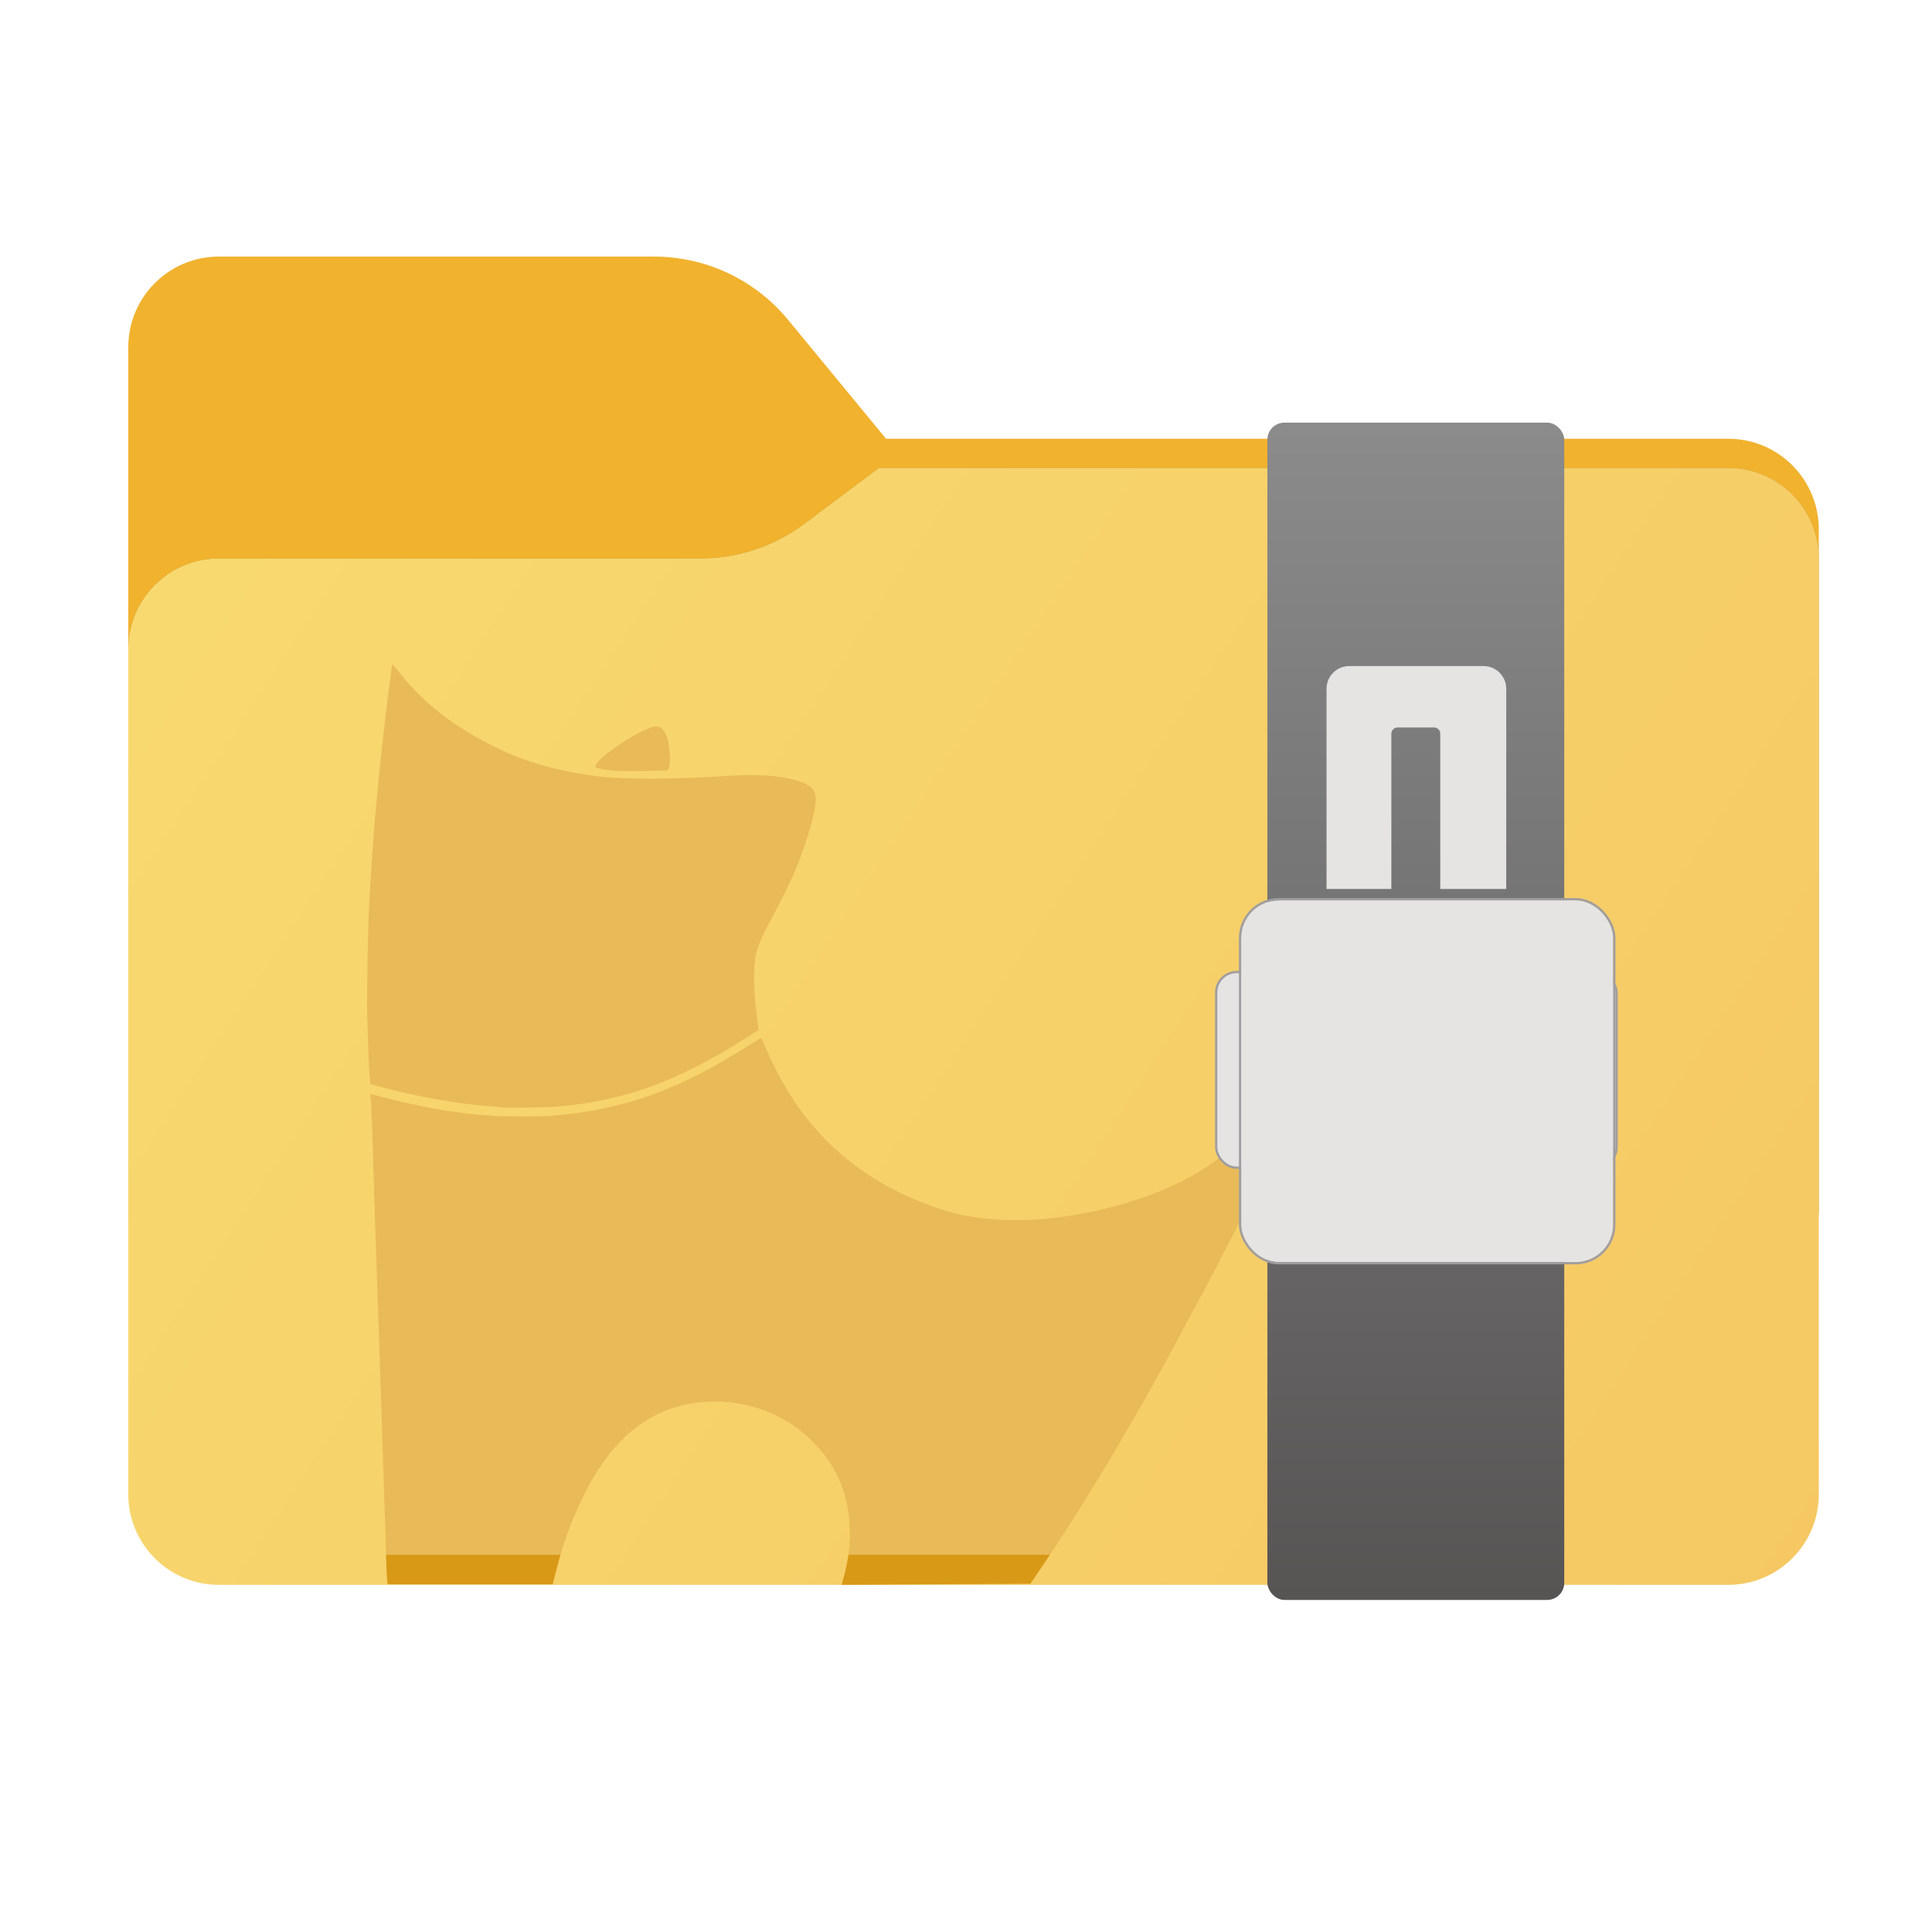 <svg width="256" height="256" viewBox="0 0 256 256" fill="none" xmlns="http://www.w3.org/2000/svg">
<path fill-rule="evenodd" clip-rule="evenodd" d="M104.425 42.378C100.056 37.073 93.544 34 86.671 34H29C22.373 34 17 39.373 17 46V58.137V68.2V160C17 166.627 22.373 172 29 172H229C235.627 172 241 166.627 241 160V70.137C241 63.51 235.627 58.137 229 58.137H117.404L104.425 42.378Z" fill="#F1B22E"/>
<mask id="mask0_641_15238" style="mask-type:alpha" maskUnits="userSpaceOnUse" x="17" y="34" width="224" height="138">
<path fill-rule="evenodd" clip-rule="evenodd" d="M104.425 42.378C100.056 37.073 93.544 34 86.671 34H29C22.373 34 17 39.373 17 46V58.137V68.2V160C17 166.627 22.373 172 29 172H229C235.627 172 241 166.627 241 160V70.137C241 63.51 235.627 58.137 229 58.137H117.404L104.425 42.378Z" fill="url(#paint0_linear_641_15238)"/>
</mask>
<g mask="url(#mask0_641_15238)">
<g style="mix-blend-mode:multiply" filter="url(#filter0_f_641_15238)">
<path fill-rule="evenodd" clip-rule="evenodd" d="M92.789 74C97.764 74 102.605 72.387 106.586 69.402L116.459 62H229C235.627 62 241 67.373 241 74V108V160C241 166.627 235.627 172 229 172H29C22.373 172 17 166.627 17 160L17 108V86C17 79.373 22.373 74 29 74H87H92.789Z" fill="black" fill-opacity="0.3"/>
</g>
</g>
<g filter="url(#filter1_ii_641_15238)">
<path fill-rule="evenodd" clip-rule="evenodd" d="M92.789 74C97.764 74 102.605 72.387 106.586 69.402L116.459 62H229C235.627 62 241 67.373 241 74V108V198C241 204.627 235.627 210 229 210H29C22.373 210 17 204.627 17 198L17 108V86C17 79.373 22.373 74 29 74H87H92.789Z" fill="url(#paint1_linear_641_15238)"/>
</g>
<path d="M94.192 185.721C100.291 185.562 105.898 188.25 109.467 193.077C112.069 196.579 113.096 201.145 112.418 206H139.132C145.025 197.117 151.291 186.505 157.056 175.605C158.14 173.539 159.094 171.79 159.166 171.703C159.166 171.703 173.79 144.303 171.189 145.387C168.587 146.471 164.109 150.965 164.109 150.965C164.152 151.225 159.361 156.818 147.359 159.925C140.047 161.818 133.399 162.18 127.561 161.009C124.165 160.33 119.222 158.292 115.884 156.197C109.395 152.107 104.857 146.688 101.49 138.942C101.158 138.161 100.854 137.525 100.84 137.525C100.811 137.525 99.915 138.075 98.86 138.739C94.611 141.398 91.808 142.887 88.354 144.303C84.004 146.095 79.177 147.28 74.394 147.714C73.844 147.772 73.194 147.844 72.948 147.873C72.312 147.945 65.723 147.945 65.491 147.873C65.376 147.844 64.639 147.772 63.829 147.728C63.035 147.67 62.254 147.613 62.095 147.584C61.951 147.555 61.43 147.483 60.953 147.425C58.627 147.165 54.927 146.442 51.444 145.56L49.031 144.939L49.089 145.387C49.19 146.052 49.378 150.691 49.537 156.818C49.58 158.495 49.652 160.605 49.681 161.515C49.725 162.425 49.811 165.2 49.898 167.657C49.97 170.128 50.072 173.047 50.115 174.16C50.202 176.501 50.722 192.282 50.837 196.126C50.881 197.557 50.939 199.45 50.982 200.317L50.988 200.495C51.02 201.465 51.086 203.477 51.127 205.159C51.133 205.441 51.141 205.723 51.149 206H74.274C75.061 203.303 75.972 200.999 77.284 198.294C81.301 190.042 86.822 185.938 94.192 185.721Z" fill="#E9BA58"/>
<path d="M73.237 209.928L73.714 208.063C73.896 207.344 74.082 206.66 74.274 206H51.149C51.192 207.485 51.249 208.823 51.285 209.176L51.358 209.928H62.298H73.237Z" fill="#D89917"/>
<path d="M136.535 209.855L137.807 207.977C138.246 207.328 138.688 206.669 139.132 206H112.418C112.29 206.915 112.102 207.841 111.852 208.772L111.52 210L124.035 209.928L136.535 209.855Z" fill="#D89917"/>
<path d="M66.358 146.731C66.329 146.688 65.621 146.63 64.783 146.572C63.945 146.515 63.136 146.442 62.977 146.413C62.818 146.385 62.326 146.312 61.893 146.269C60.925 146.168 60.722 146.139 58.425 145.763C56.242 145.402 53.352 144.78 50.91 144.145L49.103 143.668L49.017 143.017C48.915 142.309 48.8 139.52 48.655 134.419C48.583 131.629 48.771 121.658 48.959 119.028C48.988 118.507 49.06 117.438 49.103 116.643C49.147 115.848 49.248 114.317 49.32 113.247C49.407 112.178 49.493 110.805 49.537 110.212C49.58 109.62 49.652 108.839 49.681 108.478C49.725 108.117 49.884 106.397 50.043 104.648C50.202 102.9 50.361 101.238 50.404 100.963C50.433 100.689 50.534 99.807 50.621 99.012C50.78 97.495 50.866 96.743 50.982 95.905C51.011 95.631 51.083 95.038 51.127 94.605C51.228 93.665 51.473 91.642 51.56 91.18C51.589 90.992 51.69 90.211 51.777 89.445C51.878 88.665 51.965 88.015 51.979 88C51.993 87.986 52.543 88.636 53.208 89.474C56.083 93.102 60.144 96.252 65.246 98.81C69.567 100.978 73.7 102.163 79.582 102.914C82.515 103.29 90.16 103.247 95.854 102.842C100.262 102.524 103.369 102.726 105.782 103.492C107.3 103.969 107.921 104.504 108.066 105.472C108.21 106.44 107.719 108.782 106.765 111.585C105.522 115.285 104.828 116.831 101.591 122.93C101.143 123.768 100.609 124.967 100.392 125.603C99.756 127.496 99.756 130.603 100.421 135.806L100.507 136.471L98.73 137.612C89.654 143.35 82.761 145.85 73.83 146.63C72.37 146.76 66.489 146.833 66.358 146.731Z" fill="#E9BA58"/>
<path d="M81.128 102.105C80.449 102.033 79.654 101.902 79.35 101.816C78.801 101.671 78.801 101.671 79.018 101.267C79.611 100.11 84.336 96.96 86.403 96.339C87.183 96.107 87.718 96.339 88.151 97.133C88.86 98.434 89.019 102.105 88.354 102.09C88.224 102.09 86.822 102.134 85.232 102.163C83.643 102.206 81.793 102.177 81.128 102.105Z" fill="#E9BA58"/>
<rect x="167.933" y="56" width="39.339" height="156" rx="2.261" fill="url(#paint2_linear_641_15238)"/>
<rect x="161.151" y="128.8" width="53.055" height="25.925" rx="2.713" fill="#E5E4E3" stroke="#A09EA0" stroke-width="0.301"/>
<path fill-rule="evenodd" clip-rule="evenodd" d="M178.785 88.255C177.121 88.255 175.771 89.605 175.771 91.269V117.797H199.585V91.269C199.585 89.605 198.236 88.255 196.571 88.255H178.785ZM185.183 96.394C184.73 96.394 184.362 96.761 184.362 97.214V117.797H190.843V97.214C190.843 96.761 190.476 96.394 190.023 96.394H185.183Z" fill="#E5E4E3"/>
<g filter="url(#filter2_d_641_15238)">
<rect x="162.959" y="117.797" width="49.287" height="47.93" rx="4.974" fill="#E5E4E3"/>
<rect x="162.809" y="117.647" width="49.588" height="48.232" rx="5.125" stroke="#A09EA0" stroke-width="0.301"/>
</g>
<defs>
<filter id="filter0_f_641_15238" x="-20" y="25" width="298" height="184" filterUnits="userSpaceOnUse" color-interpolation-filters="sRGB">
<feFlood flood-opacity="0" result="BackgroundImageFix"/>
<feBlend mode="normal" in="SourceGraphic" in2="BackgroundImageFix" result="shape"/>
<feGaussianBlur stdDeviation="18.5" result="effect1_foregroundBlur_641_15238"/>
</filter>
<filter id="filter1_ii_641_15238" x="17" y="62" width="224" height="148" filterUnits="userSpaceOnUse" color-interpolation-filters="sRGB">
<feFlood flood-opacity="0" result="BackgroundImageFix"/>
<feBlend mode="normal" in="SourceGraphic" in2="BackgroundImageFix" result="shape"/>
<feColorMatrix in="SourceAlpha" type="matrix" values="0 0 0 0 0 0 0 0 0 0 0 0 0 0 0 0 0 0 127 0" result="hardAlpha"/>
<feOffset dy="4"/>
<feComposite in2="hardAlpha" operator="arithmetic" k2="-1" k3="1"/>
<feColorMatrix type="matrix" values="0 0 0 0 1 0 0 0 0 1 0 0 0 0 1 0 0 0 0.25 0"/>
<feBlend mode="normal" in2="shape" result="effect1_innerShadow_641_15238"/>
<feColorMatrix in="SourceAlpha" type="matrix" values="0 0 0 0 0 0 0 0 0 0 0 0 0 0 0 0 0 0 127 0" result="hardAlpha"/>
<feOffset dy="-4"/>
<feComposite in2="hardAlpha" operator="arithmetic" k2="-1" k3="1"/>
<feColorMatrix type="matrix" values="0 0 0 0 0 0 0 0 0 0 0 0 0 0 0 0 0 0 0.9 0"/>
<feBlend mode="soft-light" in2="effect1_innerShadow_641_15238" result="effect2_innerShadow_641_15238"/>
</filter>
<filter id="filter2_d_641_15238" x="161.151" y="115.989" width="55.919" height="54.562" filterUnits="userSpaceOnUse" color-interpolation-filters="sRGB">
<feFlood flood-opacity="0" result="BackgroundImageFix"/>
<feColorMatrix in="SourceAlpha" type="matrix" values="0 0 0 0 0 0 0 0 0 0 0 0 0 0 0 0 0 0 127 0" result="hardAlpha"/>
<feOffset dx="1.507" dy="1.507"/>
<feGaussianBlur stdDeviation="1.507"/>
<feComposite in2="hardAlpha" operator="out"/>
<feColorMatrix type="matrix" values="0 0 0 0 0 0 0 0 0 0 0 0 0 0 0 0 0 0 0.5 0"/>
<feBlend mode="normal" in2="BackgroundImageFix" result="effect1_dropShadow_641_15238"/>
<feBlend mode="normal" in="SourceGraphic" in2="effect1_dropShadow_641_15238" result="shape"/>
</filter>
<linearGradient id="paint0_linear_641_15238" x1="17" y1="34" x2="197.768" y2="215.142" gradientUnits="userSpaceOnUse">
<stop stop-color="#05815D"/>
<stop offset="1" stop-color="#0C575F"/>
</linearGradient>
<linearGradient id="paint1_linear_641_15238" x1="17" y1="62" x2="241" y2="210" gradientUnits="userSpaceOnUse">
<stop stop-color="#F8DA70"/>
<stop offset="1" stop-color="#F5C863"/>
</linearGradient>
<linearGradient id="paint2_linear_641_15238" x1="187.603" y1="56" x2="187.603" y2="212" gradientUnits="userSpaceOnUse">
<stop stop-color="#8B8B8C"/>
<stop offset="1" stop-color="#575454"/>
</linearGradient>
</defs>
</svg>
